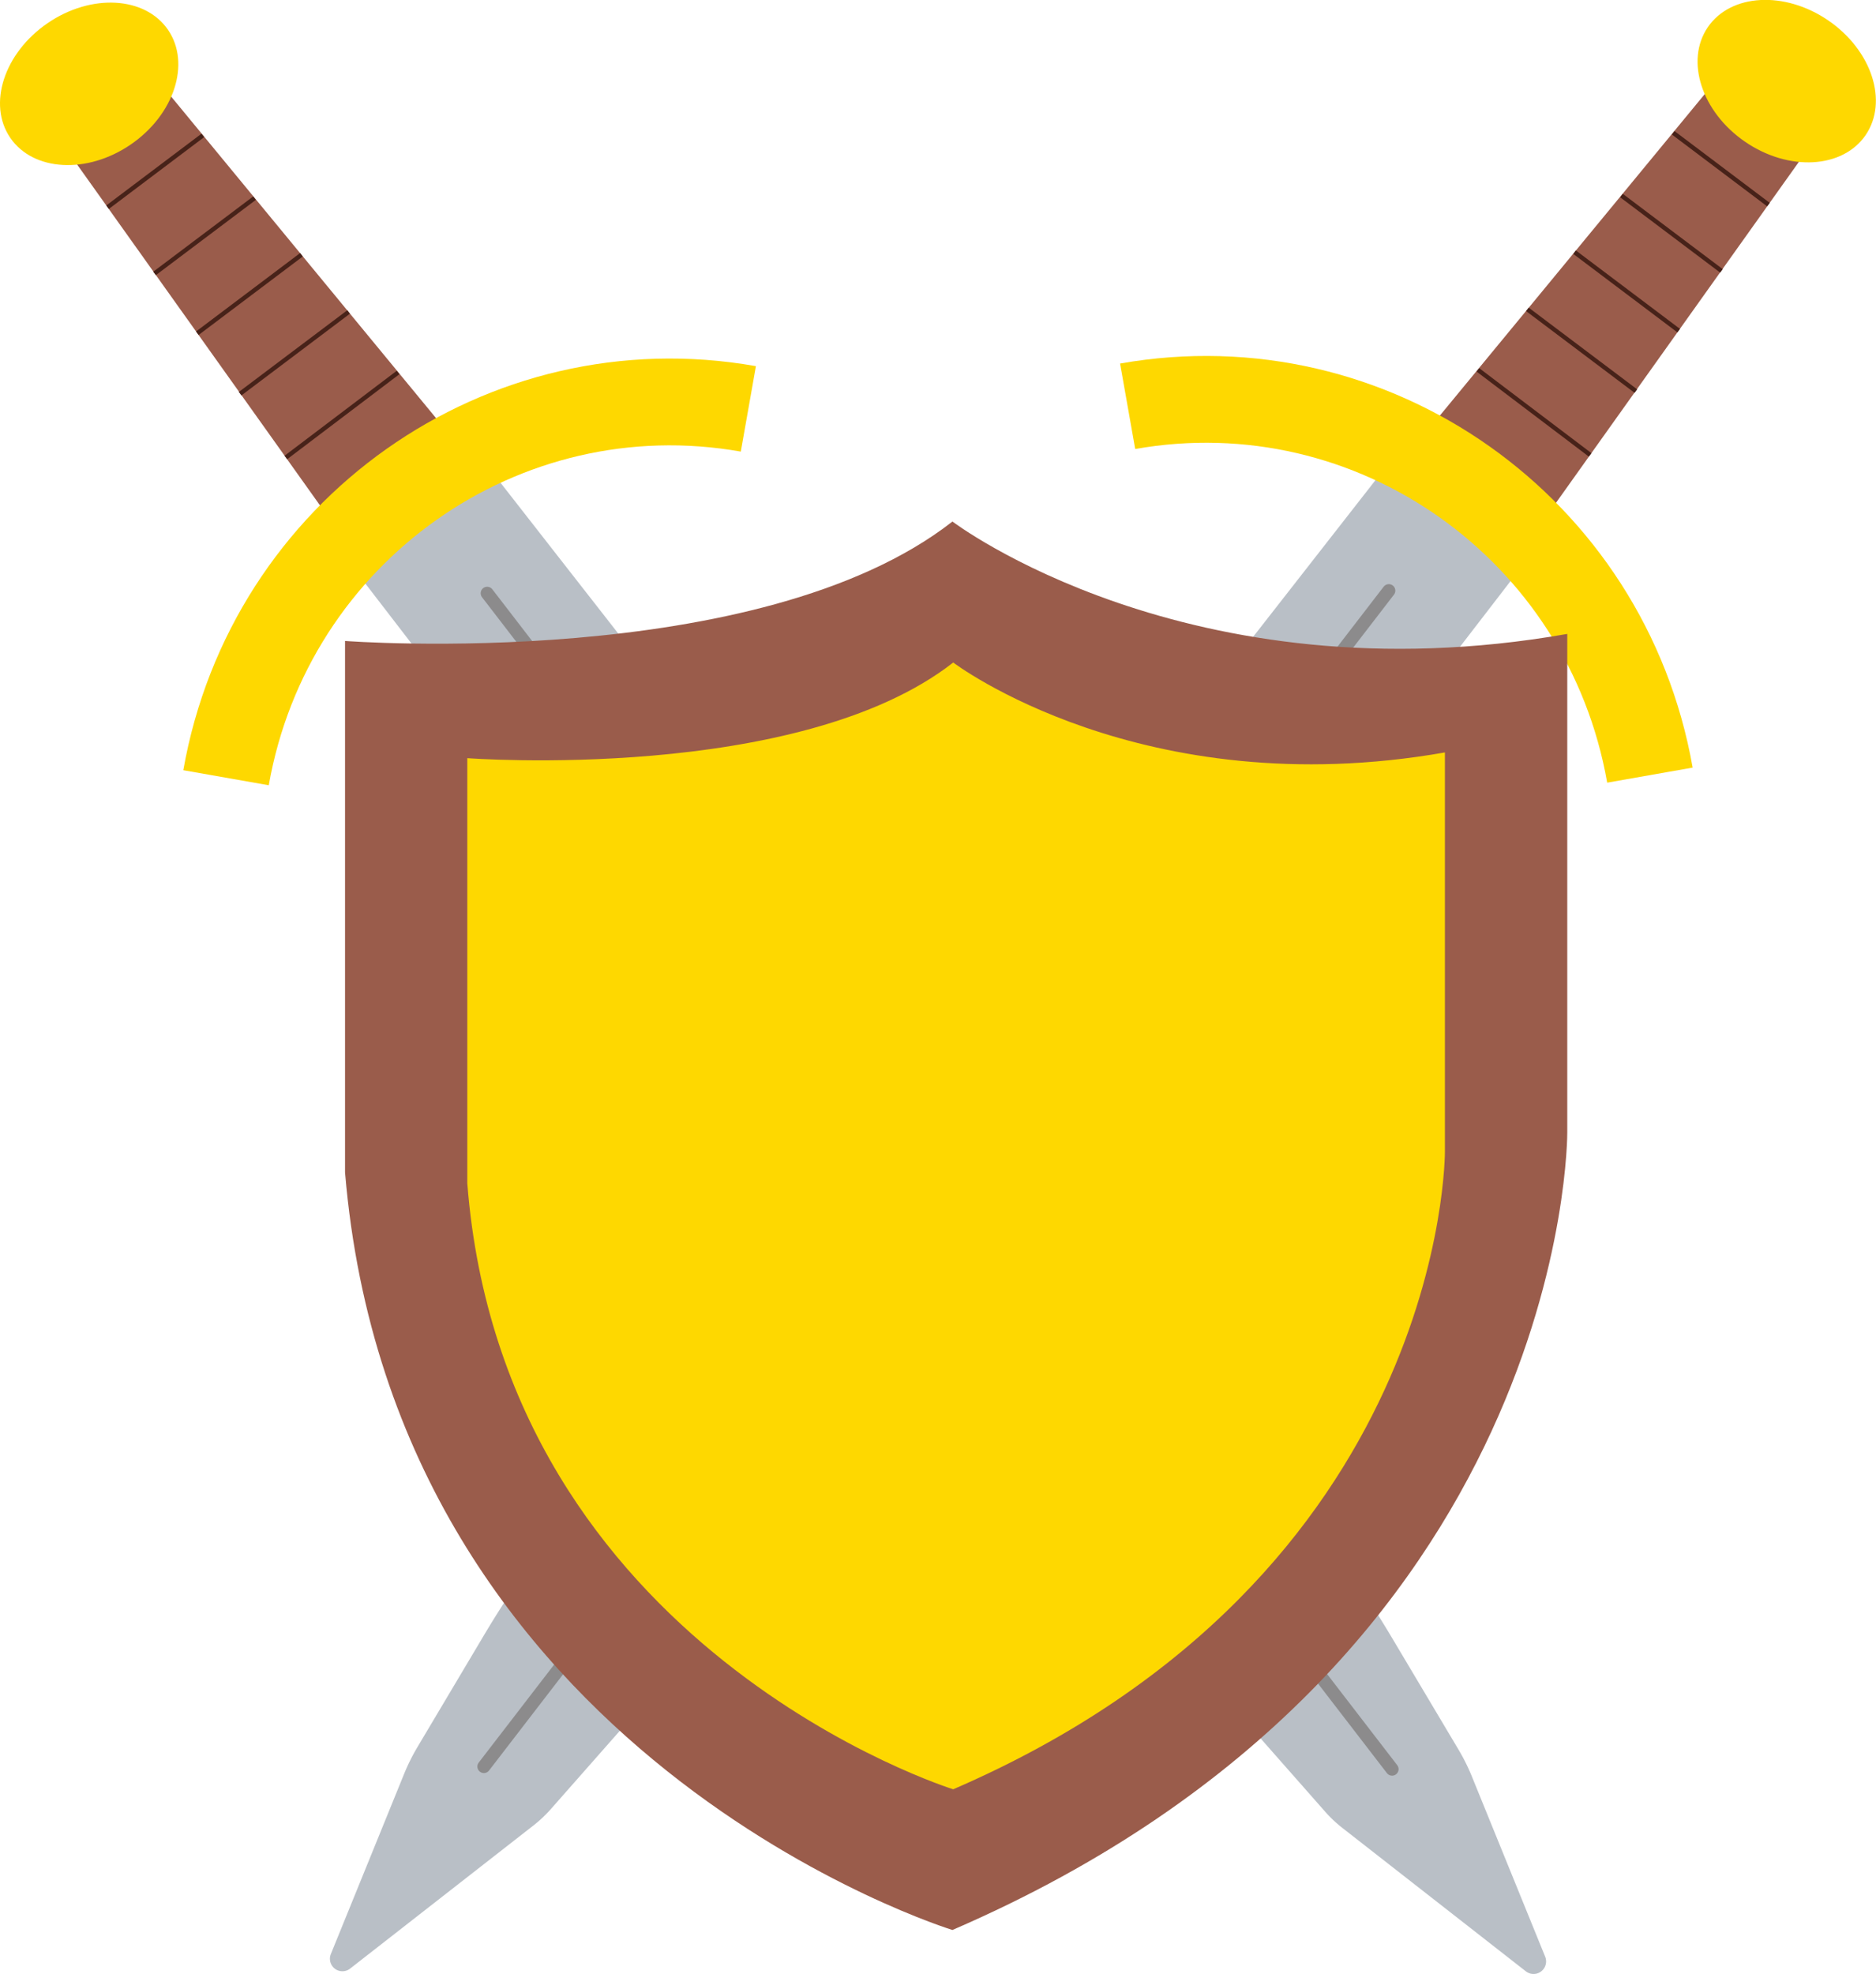 <svg xmlns="http://www.w3.org/2000/svg" viewBox="0 0 432.4 454.86"><defs><style>.cls-1{fill:#9a5c4b;}.cls-2{fill:#b9bfc6;}.cls-3,.cls-5,.cls-6{fill:none;stroke-miterlimit:10;}.cls-3{stroke:#8c8b8c;stroke-linecap:round;stroke-width:3px;}.cls-4{fill:#fed800;}.cls-5{stroke:#fed800;stroke-width:20px;}.cls-6{stroke:#472219;}</style></defs><title>adventure</title><g id="Layer_2" data-name="Layer 2"><g id="Layer_1-2" data-name="Layer 1"><polygon class="cls-1" points="394.71 19.52 330.1 97.92 356.99 118.18 415.43 36.17 394.71 19.52"/><path class="cls-2" d="M76.26,450.28l16.9-41.55a46.52,46.52,0,0,1,3.07-6.16l15.29-25.7a239.3,239.3,0,0,1,17-24.88L312.4,116.58l5.81-7.44,15.31,7.58,15.66,15.87-191,248.12q-4.78,6.21-10,12.1l-21.09,23.93a30.4,30.4,0,0,1-4,3.81L80.7,453.64A2.88,2.88,0,0,1,76.26,450.28Z"/><line class="cls-3" x1="111.53" y1="407.08" x2="320.11" y2="136.11"/><ellipse class="cls-4" cx="411.85" cy="18.72" rx="16.95" ry="22.03" transform="translate(163.81 348.03) rotate(-55.62)"/><path class="cls-5" d="M259.91,93.62c56.51-10,110.35,28.05,120.38,85"/><line class="cls-6" x1="340.64" y1="85.23" x2="366.51" y2="104.82"/><line class="cls-6" x1="352.05" y1="71.29" x2="377.05" y2="90.12"/><line class="cls-6" x1="362.92" y1="58.11" x2="386.92" y2="76.19"/><line class="cls-6" x1="373.73" y1="45.06" x2="396.78" y2="62.42"/><line class="cls-6" x1="385.65" y1="30.6" x2="407.61" y2="47.15"/><polygon class="cls-1" points="37.68 20.11 102.29 98.52 75.41 118.78 16.96 36.77 37.68 20.11"/><path class="cls-2" d="M356.14,450.88l-16.9-41.55a45.92,45.92,0,0,0-3.07-6.16l-15.3-25.7a239.21,239.21,0,0,0-17-24.88L120,117.18l-5.81-7.44-15.31,7.58L83.22,133.19l191,248.12q4.77,6.21,10,12.1l21.09,23.93a29.81,29.81,0,0,0,4,3.81l42.35,33.09A2.89,2.89,0,0,0,356.14,450.88Z"/><line class="cls-3" x1="320.86" y1="407.68" x2="112.29" y2="136.71"/><ellipse class="cls-4" cx="20.55" cy="19.32" rx="22.03" ry="16.95" transform="translate(-7.32 14.98) rotate(-34.38)"/><path class="cls-5" d="M172.49,94.22c-56.51-10-110.36,28.05-120.39,85"/><line class="cls-6" x1="91.76" y1="85.83" x2="65.89" y2="105.42"/><line class="cls-6" x1="80.35" y1="71.89" x2="55.35" y2="90.72"/><line class="cls-6" x1="69.48" y1="58.71" x2="45.48" y2="76.79"/><line class="cls-6" x1="58.67" y1="45.66" x2="35.62" y2="63.01"/><line class="cls-6" x1="46.75" y1="31.2" x2="24.79" y2="47.75"/><path class="cls-1" d="M219.53,120.18s54.29,41.28,141.71,25.9V261s.7,122.22-141.71,183.74c0,0-128.66-39.41-140-174.56V147.7S175,155,219.53,120.18Z"/><path class="cls-4" d="M219.71,152.67s43.41,33,113.33,20.72v91.93s.56,97.75-113.33,147c0,0-103.58-32.18-112-139.61v-98S184.06,180.51,219.71,152.67Z"/></g></g></svg>